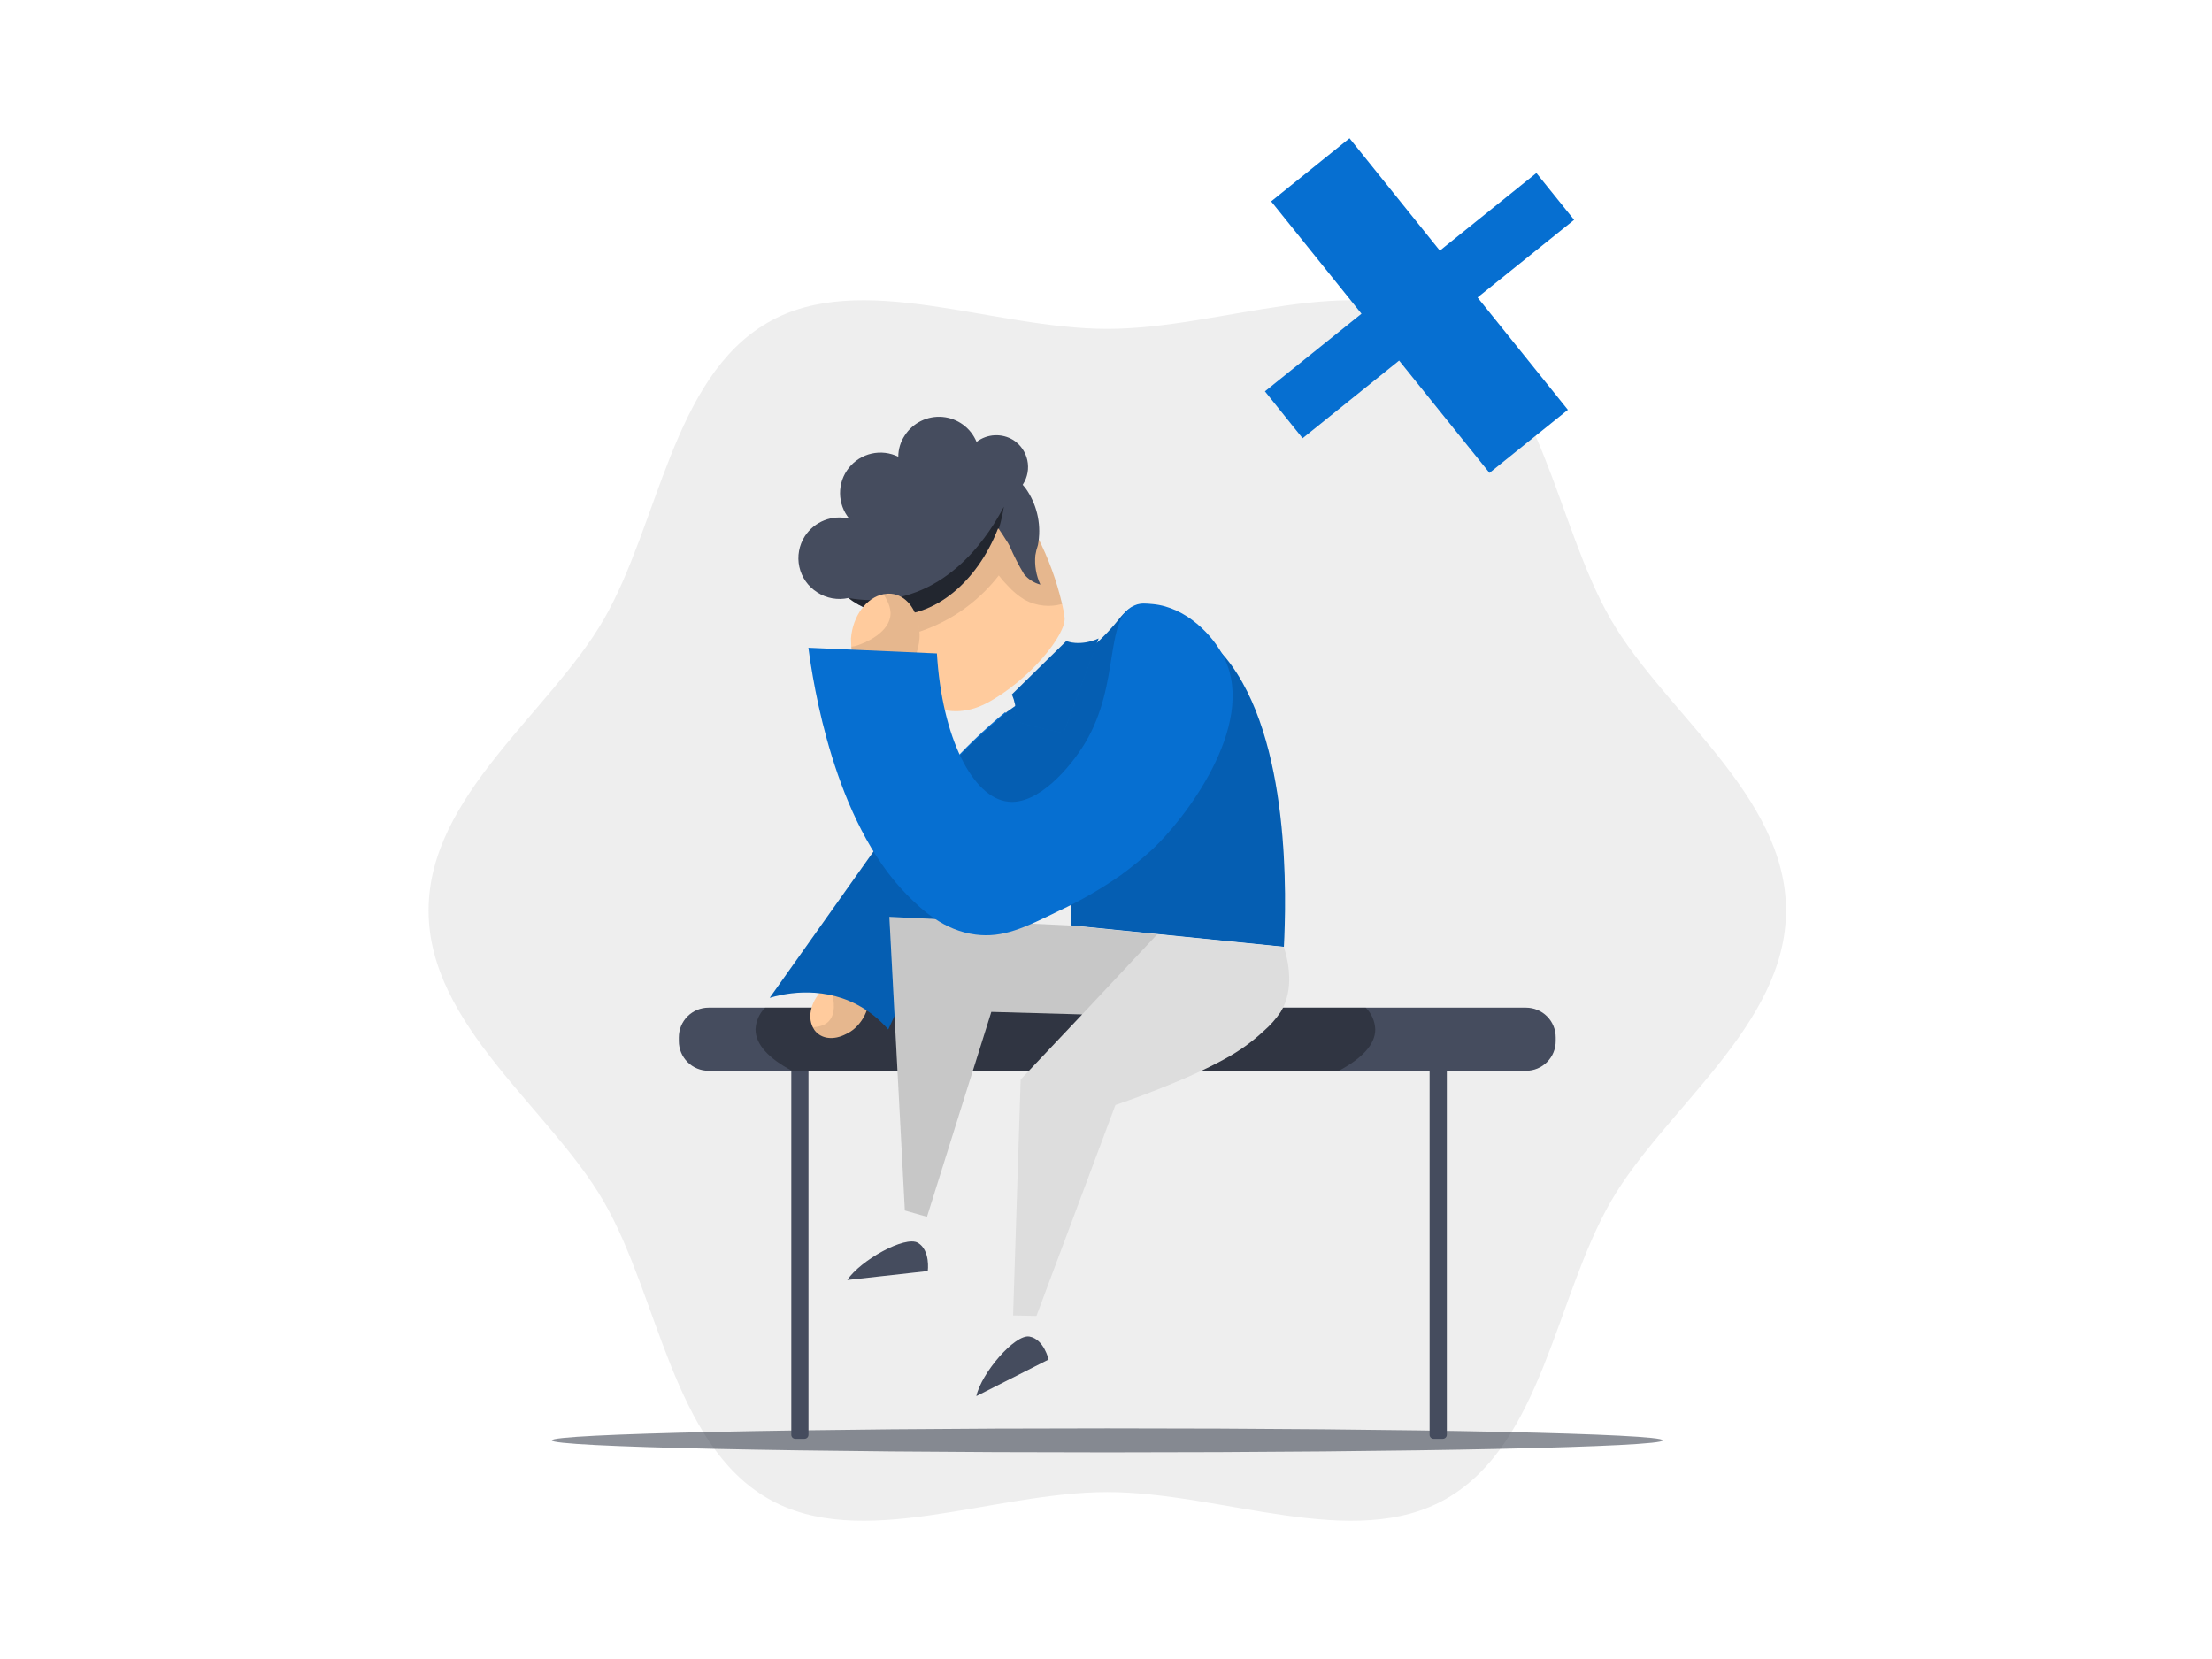 <svg xmlns="http://www.w3.org/2000/svg" width="800" height="600" fill="none" viewBox="0 0 800 600">
    <path d="M155 329.283C155 370.808 198.897 400.919 218.291 434.442C238.305 469.019 243.115 521.892 277.702 541.94C311.237 561.334 358.957 539.635 400.471 539.635C441.985 539.635 489.716 561.334 523.229 541.94C557.817 521.992 562.626 469.063 582.641 434.442C602.035 400.919 645.932 370.808 645.932 329.283C645.932 287.758 602.035 257.659 582.641 224.146C562.626 189.559 557.817 136.685 523.229 116.649C489.716 97.255 441.974 118.943 400.471 118.943C358.968 118.943 311.237 97.255 277.702 116.649C243.115 136.597 238.305 189.514 218.291 224.146C198.897 257.659 155 287.78 155 329.283Z" fill="black" opacity="0.07"/>
    <path d="M199.539 520.917C199.539 523.322 289.494 525.272 400.471 525.272C511.448 525.272 601.392 523.322 601.392 520.917C601.392 518.512 511.437 516.595 400.526 516.595C289.615 516.595 199.539 518.545 199.539 520.917Z" fill="#1D2535" opacity="0.5"/>
    <path d="M551.877 364.425H256.259C253.408 364.425 250.673 365.558 248.657 367.573C246.641 369.589 245.509 372.324 245.509 375.175V376.527C245.509 377.938 245.787 379.335 246.327 380.639C246.868 381.942 247.66 383.127 248.658 384.124C249.656 385.121 250.841 385.912 252.146 386.451C253.45 386.99 254.847 387.267 256.259 387.265H286.181V518.911C286.181 519.293 286.332 519.66 286.603 519.93C286.873 520.2 287.239 520.352 287.621 520.352H290.946C291.329 520.352 291.697 520.2 291.969 519.931C292.241 519.661 292.395 519.294 292.398 518.911V387.265H517.034V518.911C517.037 519.294 517.192 519.661 517.464 519.931C517.736 520.2 518.103 520.352 518.486 520.352H521.811C522.194 520.352 522.562 520.2 522.834 519.931C523.105 519.661 523.26 519.294 523.263 518.911V387.265H551.91C553.32 387.265 554.717 386.988 556.02 386.448C557.323 385.908 558.506 385.117 559.504 384.12C560.501 383.123 561.292 381.939 561.831 380.636C562.371 379.333 562.649 377.937 562.649 376.527V375.175C562.649 373.761 562.37 372.361 561.829 371.056C561.287 369.75 560.493 368.564 559.493 367.566C558.492 366.567 557.304 365.776 555.997 365.237C554.691 364.698 553.291 364.422 551.877 364.425Z" fill="#454C5E"/>
    <path d="M497.385 372.304C497.385 377.713 492.609 382.81 484.186 387.265H286.446C278.024 382.832 273.247 377.713 273.247 372.304C273.374 369.334 274.617 366.52 276.727 364.425H493.939C496.037 366.525 497.267 369.338 497.385 372.304Z" fill="black" opacity="0.3"/>
    <path d="M395.052 289.454L363.534 257.57C359.888 260.573 356.142 263.887 352.352 267.544C350.49 269.328 348.728 271.102 347.033 272.864C343.963 278.083 344.174 281.319 344.916 283.292C348.152 291.836 368.078 293.953 395.052 289.454Z" fill="#066FD1" style="fill: #066FD1; fill: #066FD1;"/>
    <path d="M464.327 342.416L387.328 334.658C387.328 333.217 387.261 331.832 387.228 330.524C387.228 330.037 387.228 329.56 387.228 329.095C387.228 328.574 387.228 328.064 387.228 327.565C387.234 327.484 387.234 327.403 387.228 327.322V327.178C387.228 326.623 387.228 326.069 387.228 325.571C387.228 325.072 387.228 324.64 387.228 324.196C387.223 324.126 387.223 324.056 387.228 323.986C387.228 323.443 387.228 322.933 387.228 322.445C387.228 321.958 387.228 321.592 387.228 321.204C387.228 320.816 387.228 320.595 387.228 320.318C387.228 320.041 387.228 319.874 387.228 319.675C387.228 319.475 387.228 319.154 387.228 318.91C387.228 318.378 387.173 317.946 387.162 317.602C387.162 317.447 387.162 317.303 387.162 317.192C387.162 317.082 387.162 316.882 387.162 316.805C387.162 316.727 387.095 316.317 387.062 316.073C387.029 315.829 386.984 315.486 386.951 315.253C386.918 315.02 386.951 315.076 386.951 315.009C386.951 314.943 386.951 314.81 386.951 314.765C386.949 314.747 386.949 314.728 386.951 314.71C386.84 314.001 386.729 313.291 386.596 312.571C386.53 312.205 386.475 311.84 386.397 311.463C385.745 308.026 384.871 304.635 383.782 301.312C383.593 300.735 383.394 300.148 383.183 299.561C382.729 298.253 382.208 296.934 381.654 295.604C381.465 295.15 381.277 294.707 381.078 294.263C380.967 294.008 380.856 293.742 380.734 293.488C380.612 293.233 380.457 292.856 380.302 292.546V292.479L379.947 291.714L379.77 291.349C379.604 291.016 379.448 290.695 379.282 290.373C378.529 288.911 377.775 287.536 377.066 286.262C376.8 285.819 376.534 285.386 376.268 284.965L375.725 284.101L375.448 283.68C375.215 283.325 374.982 282.971 374.738 282.572C374.495 282.173 374.495 282.195 374.362 282.017C373.719 281.087 373.076 280.222 372.456 279.391C365.097 269.639 361.373 264.807 362.482 260.485C362.784 259.371 363.342 258.342 364.111 257.481C365.322 256.654 366.519 255.812 367.701 254.955C375.326 249.547 382.714 243.924 389.866 238.087L391.118 237.068H391.173L391.716 236.647C392.038 236.403 392.348 236.159 392.67 235.893L393.113 235.55L393.346 235.361L393.578 235.173C393.8 234.996 394.01 234.829 394.188 234.663C394.609 234.32 395.008 233.976 395.374 233.655L396.061 233.045L396.382 232.757L396.947 232.247L397.612 231.627L397.845 231.405L398.011 231.239C398.277 230.995 398.532 230.74 398.798 230.474C399.064 230.208 399.319 229.953 399.585 229.676C399.851 229.399 400.117 229.144 400.372 228.867L401.136 228.047L401.934 227.16C402.2 226.872 402.466 226.573 402.721 226.274L403.497 225.354C403.752 225.044 404.018 224.733 404.273 224.412C405.758 222.55 407.786 219.879 411.41 218.738C411.499 218.703 411.592 218.677 411.687 218.66C414.38 218.095 420.364 220.267 426.803 224.102C427.479 224.501 428.155 224.922 428.842 225.365C429.529 225.808 430.205 226.252 430.892 226.728C432.259 227.674 433.607 228.675 434.937 229.731C435.602 230.263 436.256 230.84 436.888 231.361C437.519 231.881 438.162 232.469 438.783 233.056L439.691 233.932C440.29 234.519 440.866 235.117 441.431 235.727C441.753 236.071 442.074 236.425 442.384 236.835C442.695 237.245 442.95 237.467 443.227 237.799L443.315 237.91C467.02 267.012 465.181 325.792 464.327 342.416Z" fill="#066FD1" style="fill: #066FD1; fill: #066FD1;"/>
    <path d="M337.547 279.712C338.172 279.118 338.965 278.731 339.819 278.604C338.965 279.048 338.201 279.413 337.547 279.712Z" fill="black" opacity="0.15"/>
    <path d="M464.327 342.416L387.328 334.658C387.328 333.217 387.261 331.832 387.228 330.524C387.228 330.037 387.228 329.56 387.228 329.095C387.228 328.574 387.228 328.064 387.228 327.566V327.322C387.234 327.274 387.234 327.225 387.228 327.178C387.228 326.624 387.228 326.069 387.228 325.571C387.228 325.072 387.228 324.64 387.228 324.196C387.223 324.126 387.223 324.056 387.228 323.986C387.228 323.443 387.228 322.933 387.228 322.446C387.228 321.958 387.228 321.592 387.228 321.204C387.228 320.816 387.228 320.595 387.228 320.318C387.228 320.041 387.228 319.874 387.228 319.675C387.228 319.475 387.228 319.154 387.228 318.91C387.228 318.378 387.173 317.946 387.162 317.603C387.162 317.447 387.162 317.303 387.162 317.193C387.162 317.082 387.162 316.882 387.162 316.805C387.162 316.727 387.095 316.317 387.062 316.073C387.029 315.829 387.062 315.597 386.973 315.397C386.884 315.198 386.973 315.297 386.973 315.253C386.973 315.209 386.973 315.076 386.973 315.009C386.973 314.943 386.973 314.81 386.973 314.766C386.971 314.747 386.971 314.728 386.973 314.71C386.862 314.001 386.752 313.292 386.619 312.571C386.552 312.206 386.497 311.84 386.419 311.463C385.767 308.026 384.893 304.636 383.804 301.312C383.615 300.735 383.416 300.148 383.205 299.561C382.751 298.253 382.23 296.934 381.676 295.604C381.499 295.15 381.299 294.707 381.111 294.263C380.989 294.009 380.878 293.743 380.756 293.488C380.634 293.233 380.479 292.856 380.324 292.546V292.479C373.878 293.134 367.367 292.68 361.074 291.138C359.373 290.698 357.7 290.154 356.065 289.509C352.226 288.002 348.655 285.884 345.492 283.237C344.872 282.727 343.387 278.649 340.782 278.527H340.395C341.059 278.161 341.769 277.729 342.511 277.23C343.456 276.589 344.363 275.893 345.226 275.147C346.067 274.412 346.863 273.628 347.609 272.797C348.784 271.501 350.823 269.472 353.339 267.09L353.981 266.491C356.564 264.064 359.6 261.338 362.736 258.667L364.088 257.559C365.3 256.732 366.497 255.889 367.679 255.032L367.612 254.689L368.289 254.157C375.237 248.738 378.905 246.876 387.793 239.805L389.821 238.165L391.074 237.146H391.129L391.672 236.724C391.993 236.481 392.304 236.237 392.625 235.971L393.068 235.627L393.301 235.439L393.534 235.251C393.755 235.073 393.966 234.907 394.143 234.741C394.564 234.397 394.963 234.054 395.329 233.732L396.016 233.123L396.338 232.835L396.903 232.325L397.568 231.704L397.8 231.483L397.967 231.316C398.233 231.073 398.488 230.818 398.754 230.552C399.02 230.286 399.274 230.031 399.54 229.754C399.806 229.477 400.072 229.222 400.327 228.945L401.092 228.125L401.89 227.238C402.156 226.95 402.422 226.651 402.677 226.352L403.452 225.432C403.707 225.121 403.973 224.811 404.228 224.49C405.713 222.628 407.741 219.957 411.365 218.816C411.455 218.781 411.548 218.755 411.642 218.738C414.335 218.173 420.32 220.345 426.758 224.179C427.434 224.578 428.11 224.999 428.797 225.443C429.485 225.886 430.161 226.329 430.848 226.806C432.211 227.748 433.563 228.756 434.893 229.809C435.558 230.341 436.211 230.917 436.843 231.438C437.475 231.959 438.118 232.546 438.738 233.134L439.647 234.009C440.245 234.597 440.822 235.195 441.387 235.805C441.708 236.148 442.03 236.503 442.34 236.913C442.65 237.323 442.916 237.567 443.193 237.91C443.216 237.939 443.242 237.965 443.271 237.988C467.02 267.012 465.18 325.792 464.327 342.416Z" fill="black" opacity="0.15"/>
    <path d="M305.851 374.033C307.062 373.484 308.183 372.756 309.176 371.872C314.041 367.439 315.57 360.657 312.501 356.734C309.786 353.298 304.388 353.121 299.745 356.213L297.972 357.487C293.45 361.599 291.91 367.461 293.96 371.517C294.193 371.85 294.403 372.304 294.636 372.626C297.141 375.884 301.651 376.194 305.851 374.033Z" fill="#FFCB9D" style="fill: #FFCB9D; fill: #FFCB9D;"/>
    <path d="M305.851 374.033C307.062 373.484 308.183 372.756 309.176 371.872C314.041 367.439 315.57 360.657 312.5 356.734C309.785 353.298 304.388 353.121 299.745 356.213C299.867 356.379 299.955 356.678 300.188 357C301.518 360.214 302.482 365.644 300.266 368.703C298.769 370.919 296.132 371.307 294.093 371.54C294.326 371.872 294.536 372.326 294.769 372.648C297.14 375.884 301.651 376.194 305.851 374.033Z" fill="black" opacity="0.1"/>
    <path d="M358.171 291.98L321.245 372.304C318.026 368.58 314.13 365.501 309.764 363.228C296 356.124 282.213 359.726 278.379 360.879L339.331 274.925L358.171 291.98Z" fill="#066FD1" style="fill: #066FD1; fill: #066FD1;"/>
    <path d="M358.171 291.98L321.245 372.304C318.026 368.58 314.13 365.501 309.764 363.228C296 356.124 282.213 359.726 278.379 360.879L339.331 274.925L358.171 291.98Z" fill="black" opacity="0.15"/>
    <path d="M569.298 79.512L555.656 62.567L520.736 90.638L488.065 50L459.728 72.829L492.399 113.457L457.479 141.528L471.099 158.495L506.008 130.402L538.689 171.029L567.048 148.211L534.378 107.583L569.298 79.512Z" fill="#066FD1" style="fill: #066FD1; fill: #066FD1;"/>
    <path d="M463.13 366.054C461.388 368.606 459.321 370.92 456.979 372.936C452.826 376.809 448.197 380.138 443.204 382.844C428.542 391.033 405.89 398.813 403.408 399.655L374.849 475.912L366.404 475.746C367.313 447.287 368.226 418.842 369.142 390.413L391.384 366.874L358.525 365.954L335.252 440.083L327.251 437.8C325.589 406.209 323.922 374.61 322.253 343.003L321.654 331.588L387.328 334.736L405.148 336.531L418.602 337.883C433.851 339.405 449.093 340.934 464.327 342.471C465.823 347.159 468.339 357.676 463.13 366.054Z" fill="#DDDDDD"/>
    <path d="M306.428 462.935L335.541 459.699C335.541 459.699 336.56 452.207 331.972 449.481C327.384 446.755 311.193 455.787 306.428 462.935Z" fill="#454C5E"/>
    <path d="M353.105 504.926L379.237 491.693C379.237 491.693 377.575 484.324 372.311 483.382C367.047 482.44 354.901 496.614 353.105 504.926Z" fill="#454C5E"/>
    <path d="M397.324 230.906L397.058 231.627L384.646 265.073C384.646 265.073 363.645 261.127 366.216 259.232C367.325 258.379 367.436 256.661 367.147 255.021L367.081 254.678C366.83 253.465 366.459 252.281 365.973 251.142L385.633 231.859C391.362 233.887 397.324 230.906 397.324 230.906Z" fill="#066FD1" style="fill: #066FD1; fill: #066FD1;"/>
    <path d="M397.324 230.906L397.058 231.627L384.646 265.073C384.646 265.073 363.645 261.127 366.216 259.232C367.325 258.379 367.436 256.661 367.147 255.021L367.081 254.678C366.83 253.465 366.459 252.281 365.973 251.142L385.633 231.859C391.362 233.887 397.324 230.906 397.324 230.906Z" fill="black" opacity="0.15"/>
    <path d="M418.602 337.828L391.384 366.874L358.525 365.954L335.252 440.083L327.251 437.8C325.589 406.209 323.922 374.61 322.253 343.003L321.654 331.588L387.328 334.736L405.148 336.531L418.602 337.883V337.828Z" fill="black" opacity="0.1"/>
    <path d="M364.177 174.83C366.393 178.532 369.718 184.073 373.442 190.755L375.248 194.202C379.175 201.888 382.152 210.023 384.114 218.428C384.509 220.03 384.809 221.655 385.011 223.293C385.798 229.222 372.555 245.923 356.94 254.256C341.325 262.59 326.542 251.708 328.813 241.434C329.35 237.52 329.181 233.542 328.315 229.687C327.357 224.415 325.983 219.227 324.203 214.172C323.206 211.257 322.641 209.462 322.641 209.462L327.506 191.985L355.023 173.522C357.86 178.487 361.318 180.693 362.902 179.983C364.487 179.274 364.121 175.362 364.177 174.83Z" fill="#FFCB9D" style="fill: #FFCB9D; fill: #FFCB9D;"/>
    <path d="M364.177 174.83C366.393 178.532 369.718 184.073 373.442 190.755L375.248 194.202C379.175 201.888 382.152 210.023 384.114 218.428C381.956 219.052 379.699 219.255 377.464 219.026C375.034 218.794 372.676 218.066 370.538 216.887C368.317 215.526 366.301 213.854 364.554 211.922C363.359 210.73 362.248 209.456 361.229 208.11C353.04 218.688 341.573 226.249 328.625 229.61C327.657 224.406 326.35 219.272 324.713 214.239C323.727 211.324 323.15 209.529 323.15 209.529L328.027 192.052L355.544 173.589C358.381 178.554 361.827 180.759 363.423 180.061C365.019 179.363 364.121 175.362 364.177 174.83Z" fill="black" opacity="0.1"/>
    <path d="M295.556 214.216C297.202 215.294 299.048 216.03 300.983 216.382C302.919 216.734 304.906 216.695 306.826 216.267C311.368 219.776 316.84 221.876 322.563 222.306C337.657 223.226 353.294 210.803 360.952 191.077L361.162 191.188L361.229 191.309C362.248 192.794 363.246 194.268 364.055 195.62C364.374 196.056 364.652 196.52 364.886 197.006L365.152 197.471C366.654 200.986 368.398 204.393 370.372 207.667C371.897 209.504 373.958 210.817 376.267 211.424C374.733 208.116 374.105 204.459 374.45 200.829C374.648 199.57 374.959 198.331 375.381 197.128C376.671 190.354 375.31 183.344 371.58 177.545C371.093 176.747 370.521 176.003 369.873 175.329L369.995 175.129C371.645 172.544 372.202 169.409 371.544 166.412C370.885 163.416 369.065 160.804 366.482 159.149C364.457 157.905 362.103 157.303 359.73 157.422C357.356 157.541 355.074 158.375 353.183 159.814C352.156 157.329 350.467 155.174 348.3 153.583C346.133 151.991 343.572 151.024 340.894 150.786C338.216 150.549 335.524 151.05 333.111 152.235C330.698 153.42 328.655 155.244 327.206 157.509C325.687 159.781 324.877 162.455 324.879 165.189C321.881 163.716 318.469 163.315 315.211 164.051C311.952 164.788 309.045 166.619 306.972 169.238C304.899 171.858 303.786 175.108 303.818 178.449C303.85 181.789 305.025 185.017 307.148 187.597C304.145 186.845 300.983 187.051 298.104 188.186C295.225 189.321 292.772 191.327 291.089 193.925C290.041 195.547 289.324 197.362 288.981 199.263C288.637 201.165 288.674 203.115 289.09 205.002C289.505 206.889 290.29 208.675 291.4 210.257C292.51 211.838 293.922 213.184 295.556 214.216Z" fill="#454C5E"/>
    <path d="M306.826 216.267C311.368 219.776 316.839 221.876 322.563 222.307C337.657 223.226 353.294 210.803 360.952 191.077L361.162 191.188L361.229 191.31C362.009 188.672 362.624 185.989 363.068 183.275L362.947 183.474C360.73 187.453 348.063 212.576 322.408 216.488C317.238 217.285 311.971 217.21 306.826 216.267Z" fill="black" opacity="0.5"/>
    <path d="M332.072 225.52C332.5 227.285 332.661 229.105 332.548 230.917C331.817 239.883 325.844 247.186 319.072 247.186C313.11 247.186 308.433 241.49 307.879 233.887L307.769 230.917C308.4 222.639 313.443 216.078 319.494 214.904C320.037 214.904 320.702 214.726 321.245 214.704C326.797 214.615 330.886 219.203 332.072 225.52Z" fill="#FFCB9D" style="fill: #FFCB9D; fill: #FFCB9D;"/>
    <path d="M332.071 225.52C332.5 227.285 332.66 229.105 332.548 230.917C331.817 239.883 325.843 247.186 319.072 247.186C313.11 247.186 308.433 241.49 307.879 233.887C308.145 233.887 308.544 233.732 309.087 233.71C313.642 232.458 320.291 228.956 321.732 224.035C322.84 220.611 321.078 217.386 319.626 215.037C320.169 215.037 320.845 214.859 321.388 214.837C326.796 214.615 330.886 219.203 332.071 225.52Z" fill="black" opacity="0.1"/>
    <path d="M338.843 236.326L292.364 234.264C294.049 246.964 301.529 296.868 328.093 323.698C333.335 328.973 341.281 336.531 352.884 338.005C362.736 339.257 370.494 335.556 383.05 329.383C390.843 325.75 398.303 321.445 405.348 316.517C409.248 313.656 412.999 310.597 416.585 307.352C428.088 296.69 454.597 262.679 442.872 238.165C438.849 229.754 428.953 219.602 416.984 218.483C414.202 218.228 412.728 218.084 410.855 218.749C398.975 222.927 405.602 246.931 392.337 268.874C387.206 277.352 375.559 291.216 364.565 289.93C351.765 288.523 340.683 266.824 338.843 236.326Z" fill="#066FD1" style="fill: #066FD1; fill: #066FD1;"/>
</svg>
